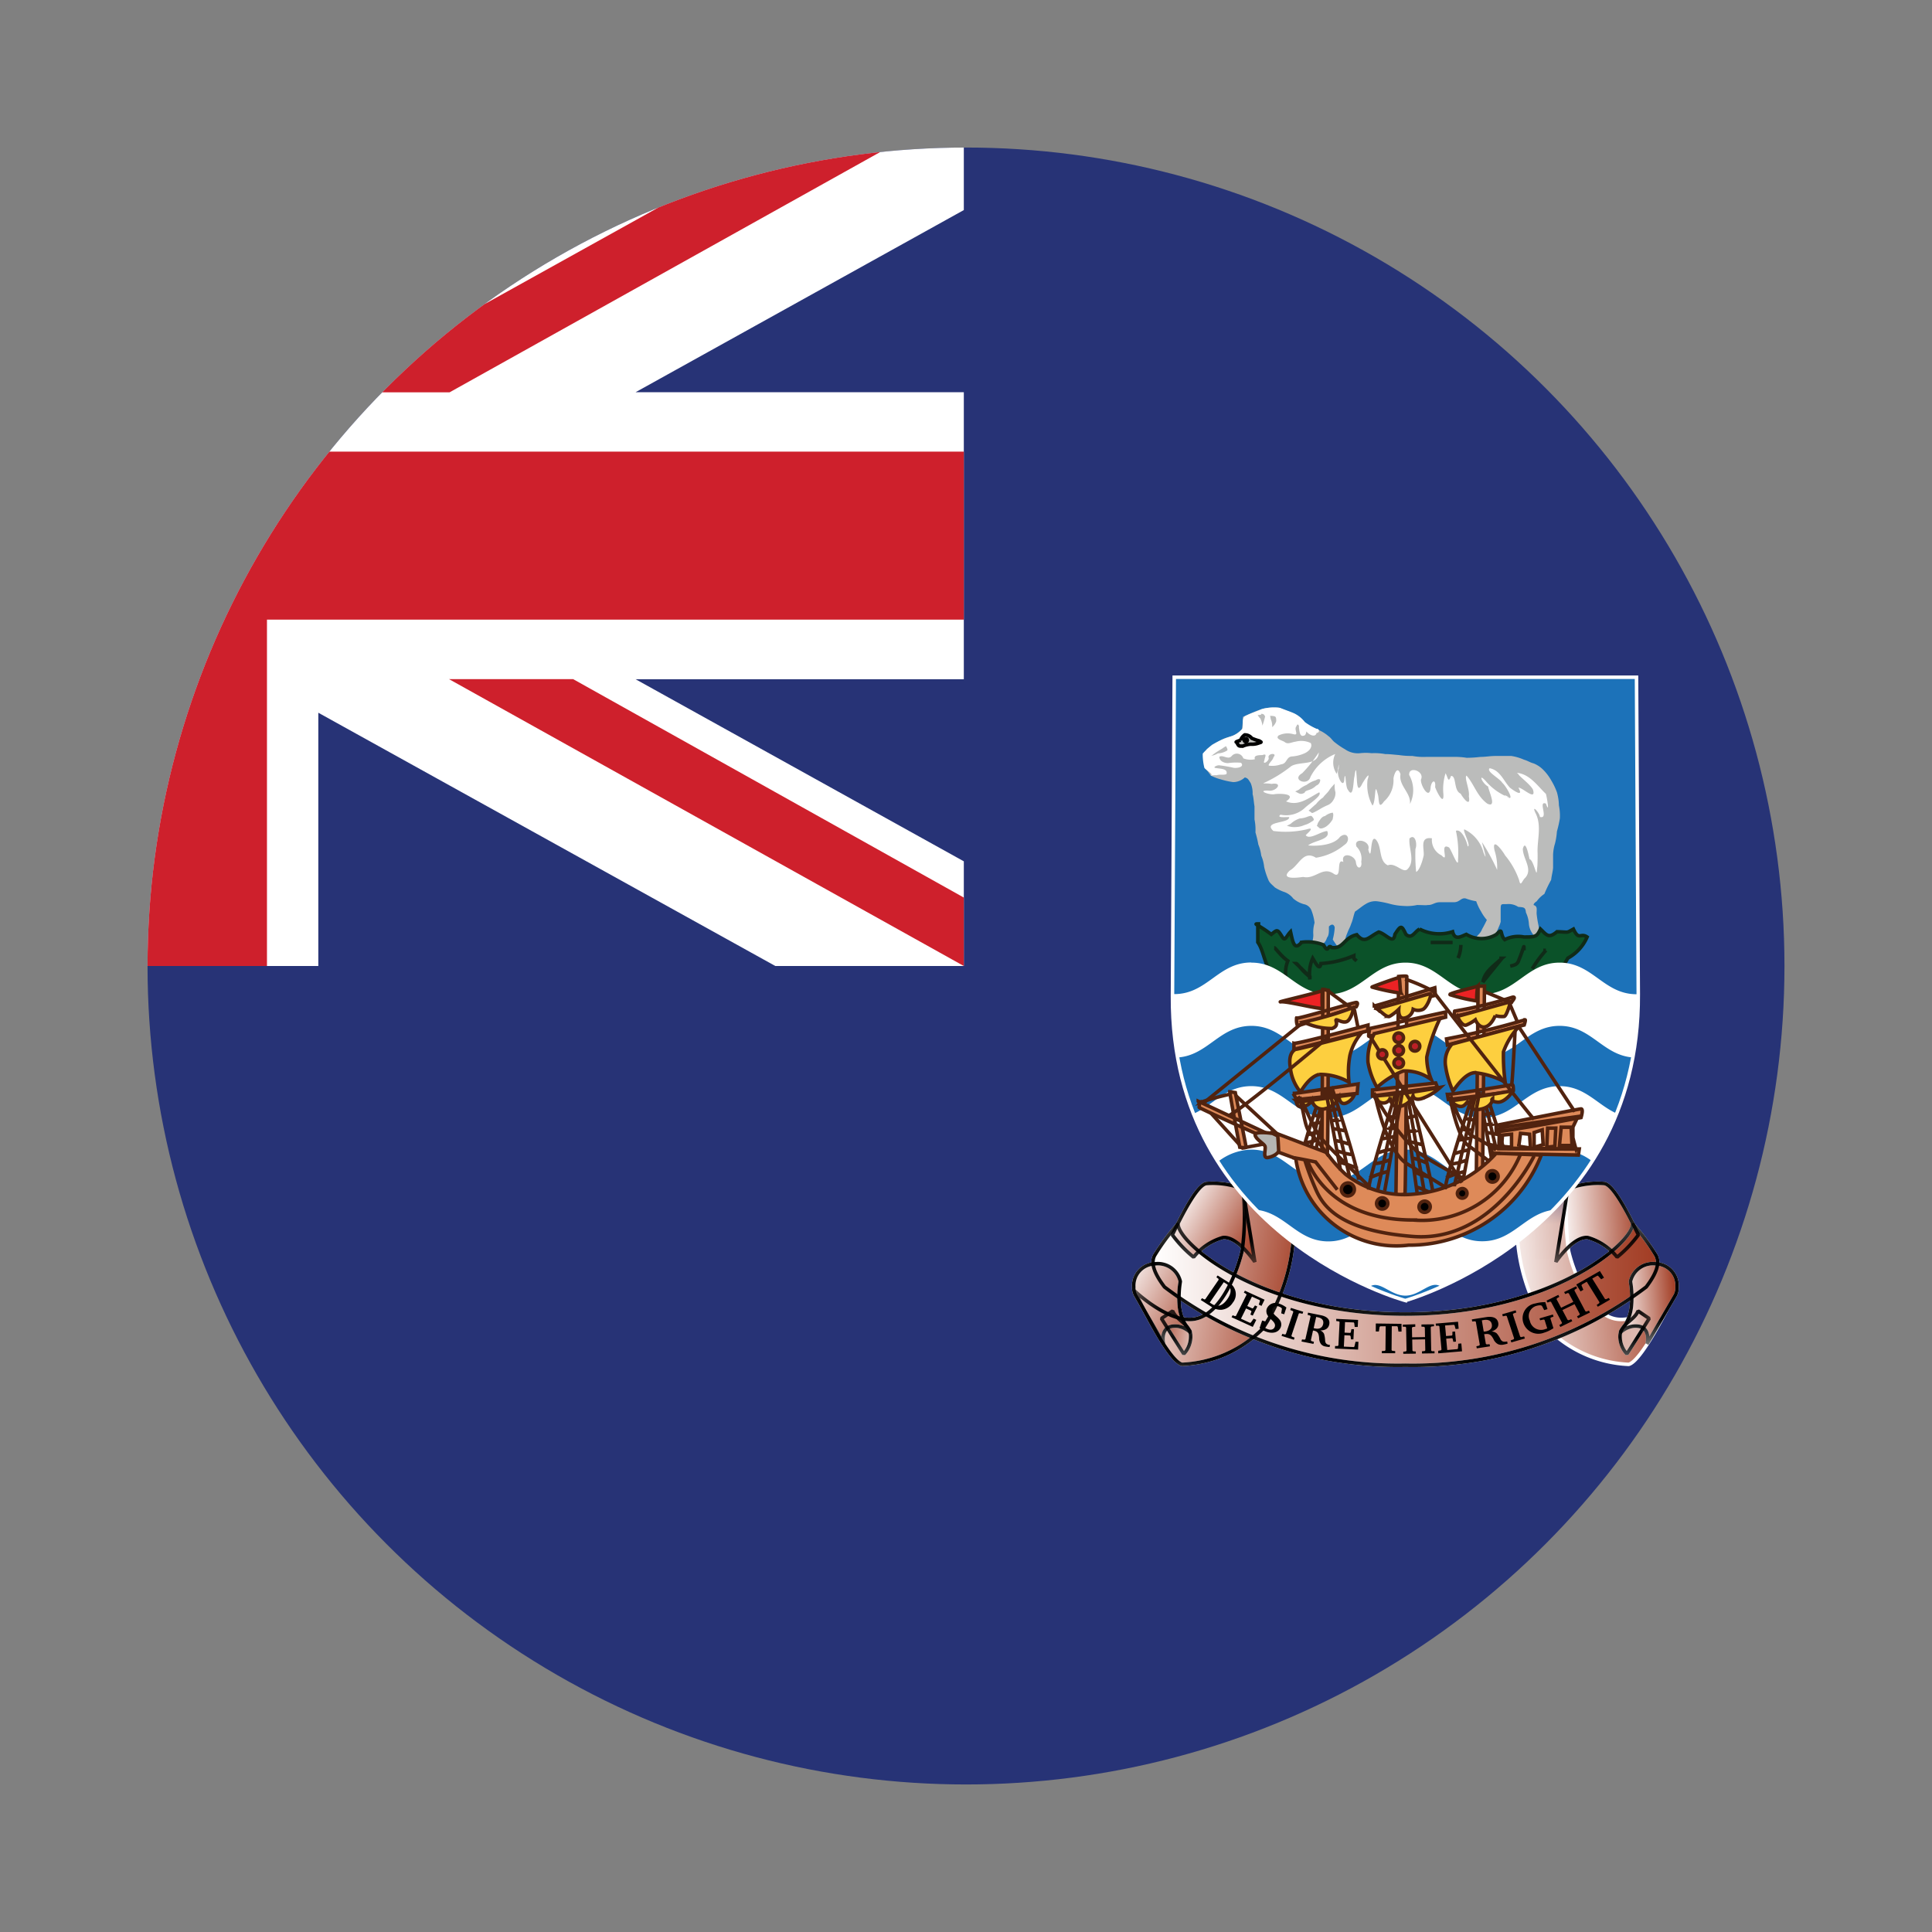 <svg xmlns="http://www.w3.org/2000/svg" xmlns:xlink="http://www.w3.org/1999/xlink" viewBox="0 0 55 55"><rect x="0" y="0" width="55" height="55" fill="#808080" stroke="none"/><defs><filter x="27.372" y="-8429" width="14.269" height="32766" filterUnits="userSpaceOnUse" color-interpolation-filters="sRGB"><feFlood flood-color="#fff" result="bg"/><feBlend in="SourceGraphic" in2="bg"/></filter><linearGradient id="a" x1="35.744" y1="440.557" x2="33.467" y2="441.902" gradientTransform="matrix(1 0 0 -1 0 476)" gradientUnits="userSpaceOnUse"><stop offset="0" stop-color="#fefefe"/><stop offset="1" stop-color="#fff"/></linearGradient><filter x="40.114" y="-8429" width="12.207" height="32766" filterUnits="userSpaceOnUse" color-interpolation-filters="sRGB"><feFlood flood-color="#fff" result="bg"/><feBlend in="SourceGraphic" in2="bg"/></filter><linearGradient id="l" x1="33.207" y1="438.17" x2="54.233" y2="438" xlink:href="#a"/><filter x="40.137" y="-8429" width="13.611" height="32766" filterUnits="userSpaceOnUse" color-interpolation-filters="sRGB"><feFlood flood-color="#fff" result="bg"/><feBlend in="SourceGraphic" in2="bg"/></filter><linearGradient id="n" x1="47.727" y1="438.935" x2="46.033" y2="438.834" xlink:href="#a"/><filter x="27.694" y="-8429" width="12.207" height="32766" filterUnits="userSpaceOnUse" color-interpolation-filters="sRGB"><feFlood flood-color="#fff" result="bg"/><feBlend in="SourceGraphic" in2="bg"/></filter><linearGradient id="p" x1="32.85" y1="438.172" x2="34.475" y2="437.914" xlink:href="#a"/><filter x="26.268" y="-8429" width="13.611" height="32766" filterUnits="userSpaceOnUse" color-interpolation-filters="sRGB"><feFlood flood-color="#fff" result="bg"/><feBlend in="SourceGraphic" in2="bg"/></filter><linearGradient id="r" x1="34.449" y1="438.158" x2="31.75" y2="439.656" xlink:href="#a"/><filter x="32.472" y="-8429" width="4.138" height="32766" filterUnits="userSpaceOnUse" color-interpolation-filters="sRGB"><feFlood flood-color="#fff" result="bg"/><feBlend in="SourceGraphic" in2="bg"/></filter><filter x="26.87" y="-8429" width="15.957" height="32766" filterUnits="userSpaceOnUse" color-interpolation-filters="sRGB"><feFlood flood-color="#fff" result="bg"/><feBlend in="SourceGraphic" in2="bg"/></filter><linearGradient id="c" x1="37.105" y1="439.161" x2="31.932" y2="440.119" xlink:href="#a"/><filter x="31.481" y="-8429" width="6.245" height="32766" filterUnits="userSpaceOnUse" color-interpolation-filters="sRGB"><feFlood flood-color="#fff" result="bg"/><feBlend in="SourceGraphic" in2="bg"/></filter><filter x="43.546" y="-8429" width="3.997" height="32766" filterUnits="userSpaceOnUse" color-interpolation-filters="sRGB"><feFlood flood-color="#fff" result="bg"/><feBlend in="SourceGraphic" in2="bg"/></filter><linearGradient id="f" x1="46.798" y1="441.31" x2="44.399" y2="441.17" xlink:href="#a"/><filter x="42.289" y="-8429" width="6.055" height="32766" filterUnits="userSpaceOnUse" color-interpolation-filters="sRGB"><feFlood flood-color="#fff" result="bg"/><feBlend in="SourceGraphic" in2="bg"/></filter><linearGradient id="h" x1="47.836" y1="439.836" x2="42.728" y2="439.402" xlink:href="#a"/><filter x="31.925" y="-8429" width="16.165" height="32766" filterUnits="userSpaceOnUse" color-interpolation-filters="sRGB"><feFlood flood-color="#fff" result="bg"/><feBlend in="SourceGraphic" in2="bg"/></filter><linearGradient id="j" x1="47.19" y1="439.148" x2="32.825" y2="439.148" xlink:href="#a"/><filter x="45.214" y="-8429" width="2.261" height="32766" filterUnits="userSpaceOnUse" color-interpolation-filters="sRGB"><feFlood flood-color="#fff" result="bg"/><feBlend in="SourceGraphic" in2="bg"/></filter><filter x="45.237" y="-8429" width="3.411" height="32766" filterUnits="userSpaceOnUse" color-interpolation-filters="sRGB"><feFlood flood-color="#fff" result="bg"/><feBlend in="SourceGraphic" in2="bg"/></filter><filter x="32.302" y="-8429" width="2.499" height="32766" filterUnits="userSpaceOnUse" color-interpolation-filters="sRGB"><feFlood flood-color="#fff" result="bg"/><feBlend in="SourceGraphic" in2="bg"/></filter><filter x="31.368" y="-8429" width="3.411" height="32766" filterUnits="userSpaceOnUse" color-interpolation-filters="sRGB"><feFlood flood-color="#fff" result="bg"/><feBlend in="SourceGraphic" in2="bg"/></filter><filter x="38.628" y="-8429" width="14.016" height="32766" filterUnits="userSpaceOnUse" color-interpolation-filters="sRGB"><feFlood flood-color="#fff" result="bg"/><feBlend in="SourceGraphic" in2="bg"/></filter><filter x="37.189" y="-8429" width="14.686" height="32766" filterUnits="userSpaceOnUse" color-interpolation-filters="sRGB"><feFlood flood-color="#fff" result="bg"/><feBlend in="SourceGraphic" in2="bg"/></filter><filter x="26.825" y="-8429" width="26.365" height="32766" filterUnits="userSpaceOnUse" color-interpolation-filters="sRGB"><feFlood flood-color="#fff" result="bg"/><feBlend in="SourceGraphic" in2="bg"/></filter><clipPath id="C"><circle cx="27.5" cy="27.5" r="23.3" fill="none"/></clipPath><filter id="b" x="27.372" y="27.683" width="14.269" height="14.107" filterUnits="userSpaceOnUse" color-interpolation-filters="sRGB"><feFlood flood-color="#fff" result="bg"/><feBlend in="SourceGraphic" in2="bg"/></filter><mask id="D" x="27.372" y="27.683" width="14.269" height="14.107" maskUnits="userSpaceOnUse"><path d="M35.722 35.922s-.5-.743-.912-.69a1.64 1.64 0 0 0-.83.557 3.367 3.367 0 0 1-.607-.638c.027-.026.635-1.405.967-1.458a2.352 2.352 0 0 1 1.047.154c0 .053.335 2.074.335 2.074z" style="mix-blend-mode:multiply" stroke="#fff" stroke-linejoin="bevel" stroke-width="12" fill="url(#a)" mask="url(#a)" filter="url(#b)"/></mask><linearGradient id="e" x1="35.744" y1="440.557" x2="33.467" y2="441.902" gradientTransform="matrix(1 0 0 -1 0 476)" gradientUnits="userSpaceOnUse"><stop offset="0" stop-color="#a23c23"/><stop offset="1" stop-color="#fff"/></linearGradient><filter id="d" x="26.87" y="29.347" width="15.957" height="15.508" filterUnits="userSpaceOnUse" color-interpolation-filters="sRGB"><feFlood flood-color="#fff" result="bg"/><feBlend in="SourceGraphic" in2="bg"/></filter><mask id="F" x="26.87" y="29.347" width="15.957" height="15.508" maskUnits="userSpaceOnUse"><path d="M36.827 35.126a5.4 5.4 0 0 1-.884 2.705 3.456 3.456 0 0 1-2.294 1.01c-.415-.107-1.355-2.096-1.355-2.096s.995.955 1.74.8 1.19-1.353 1.327-1.937a7.24 7.24 0 0 0 .028-1.724l1.437 1.247z" style="mix-blend-mode:multiply" stroke="#fff" stroke-linejoin="bevel" stroke-width="12" fill="url(#c)" mask="url(#s)" filter="url(#d)"/></mask><linearGradient id="E" x1="37.105" y1="439.161" x2="31.932" y2="440.119" xlink:href="#e"/><filter id="g" x="38.628" y="27.683" width="14.016" height="14.107" filterUnits="userSpaceOnUse" color-interpolation-filters="sRGB"><feFlood flood-color="#fff" result="bg"/><feBlend in="SourceGraphic" in2="bg"/></filter><mask id="H" x="38.628" y="27.683" width="14.016" height="14.107" maskUnits="userSpaceOnUse"><path d="M44.294 35.922s.5-.743.912-.69a1.65 1.65 0 0 1 .83.557 3.43 3.43 0 0 0 .607-.638c-.028-.026-.636-1.405-.968-1.458a2.352 2.352 0 0 0-1.047.154c0 .053-.334 2.074-.334 2.074z" style="mix-blend-mode:multiply" stroke="#fff" stroke-linejoin="bevel" stroke-width="12" fill="url(#f)" mask="url(#at)" filter="url(#g)"/></mask><linearGradient id="G" x1="46.798" y1="441.31" x2="44.399" y2="441.17" xlink:href="#e"/><filter id="i" x="37.189" y="29.347" width="14.686" height="15.508" filterUnits="userSpaceOnUse" color-interpolation-filters="sRGB"><feFlood flood-color="#fff" result="bg"/><feBlend in="SourceGraphic" in2="bg"/></filter><mask id="J" x="37.189" y="29.347" width="14.686" height="15.508" maskUnits="userSpaceOnUse"><path d="M43.19 35.126a5.4 5.4 0 0 0 .883 2.705 3.454 3.454 0 0 0 2.293 1.01c.415-.107 1.354-2.096 1.354-2.096s-.994.955-1.74.8-1.19-1.353-1.327-1.937a7.22 7.22 0 0 1-.027-1.724L43.19 35.13z" style="mix-blend-mode:multiply" stroke="#fff" stroke-linejoin="bevel" stroke-width="12" fill="url(#h)" mask="url(#aw)" filter="url(#i)"/></mask><linearGradient id="I" x1="47.836" y1="439.836" x2="42.728" y2="439.402" xlink:href="#e"/><filter id="k" x="26.825" y="30.841" width="26.365" height="14.025" filterUnits="userSpaceOnUse" color-interpolation-filters="sRGB"><feFlood flood-color="#fff" result="bg"/><feBlend in="SourceGraphic" in2="bg"/></filter><mask id="L" x="26.825" y="30.841" width="26.365" height="14.025" maskUnits="userSpaceOnUse"><path d="M33.536 34.838a6.418 6.418 0 0 0-.647.87c-.14.213-.057.508.262.93a10.985 10.985 0 0 0 6.856 2.228 10.99 10.99 0 0 0 6.857-2.228c.32-.422.4-.717.26-.93a6.28 6.28 0 0 0-.645-.87c0 .557-2.343 2.57-6.472 2.57s-6.472-2.008-6.472-2.57z" style="mix-blend-mode:multiply" stroke="#fff" stroke-linejoin="bevel" stroke-width="12" fill="url(#j)" mask="url(#az)" filter="url(#k)"/></mask><linearGradient id="K" x1="47.19" y1="439.148" x2="32.825" y2="439.148" xlink:href="#e"/><filter id="m" x="40.114" y="32.351" width="12.207" height="12.204" filterUnits="userSpaceOnUse" color-interpolation-filters="sRGB"><feFlood flood-color="#fff" result="bg"/><feBlend in="SourceGraphic" in2="bg"/></filter><mask id="N" x="40.114" y="32.351" width="12.207" height="12.204" maskUnits="userSpaceOnUse"><path d="M46.314 38.543c.056-.08.636-1.008.636-1.008l-.318-.215c-.1.262-.456.348-.51.666a.728.728 0 0 0 .192.557z" style="mix-blend-mode:multiply" stroke="#fff" stroke-linejoin="bevel" stroke-width="12" fill="url(#l)" mask="url(#d)" filter="url(#m)"/></mask><linearGradient id="M" x1="33.207" y1="438.17" x2="54.233" y2="438" xlink:href="#e"/><filter id="o" x="40.137" y="29.967" width="13.611" height="13.945" filterUnits="userSpaceOnUse" color-interpolation-filters="sRGB"><feFlood flood-color="#fff" result="bg"/><feBlend in="SourceGraphic" in2="bg"/></filter><mask id="P" x="40.137" y="29.967" width="13.611" height="13.945" maskUnits="userSpaceOnUse"><path d="M46.89 38.256s.112-.45-.247-.5-.55.252-.5.132a1.263 1.263 0 0 0 .3-.716 2.62 2.62 0 0 0-.028-.69.654.654 0 0 1 .72-.504.62.62 0 0 1 .607.664.446.446 0 0 1-.055.24l-.8 1.378z" style="mix-blend-mode:multiply" stroke="#fff" stroke-linejoin="bevel" stroke-width="12" fill="url(#n)" mask="url(#g)" filter="url(#o)"/></mask><linearGradient id="O" x1="47.727" y1="438.935" x2="46.033" y2="438.834" xlink:href="#e"/><filter id="q" x="27.694" y="32.351" width="12.207" height="12.204" filterUnits="userSpaceOnUse" color-interpolation-filters="sRGB"><feFlood flood-color="#fff" result="bg"/><feBlend in="SourceGraphic" in2="bg"/></filter><mask id="R" x="27.694" y="32.351" width="12.207" height="12.204" maskUnits="userSpaceOnUse"><path d="M33.7 38.543c-.055-.08-.636-1.008-.636-1.008l.32-.215c.1.262.454.348.51.666a.72.72 0 0 1-.194.557z" style="mix-blend-mode:multiply" stroke="#fff" stroke-linejoin="bevel" stroke-width="12" fill="url(#p)" mask="url(#j)" filter="url(#q)"/></mask><linearGradient id="Q" x1="32.85" y1="438.172" x2="34.475" y2="437.914" xlink:href="#e"/><filter id="s" x="26.268" y="29.967" width="13.611" height="13.945" filterUnits="userSpaceOnUse" color-interpolation-filters="sRGB"><feFlood flood-color="#fff" result="bg"/><feBlend in="SourceGraphic" in2="bg"/></filter><mask id="T" x="26.268" y="29.967" width="13.611" height="13.945" maskUnits="userSpaceOnUse"><path d="M33.124 38.256s-.11-.45.25-.5.548.252.5.132a1.263 1.263 0 0 1-.3-.716 2.677 2.677 0 0 1 .027-.69.654.654 0 0 0-.718-.504.62.62 0 0 0-.607.664.446.446 0 0 0 .055.24l.8 1.378z" style="mix-blend-mode:multiply" stroke="#fff" stroke-linejoin="bevel" stroke-width="12" fill="url(#r)" mask="url(#m)" filter="url(#s)"/></mask><linearGradient id="S" x1="34.449" y1="438.158" x2="31.75" y2="439.656" xlink:href="#e"/><filter id="t" x="32.472" y="32.783" width="4.138" height="3.907" filterUnits="userSpaceOnUse" color-interpolation-filters="sRGB"><feFlood flood-color="#fff" result="bg"/><feBlend in="SourceGraphic" in2="bg"/></filter><mask id="U" x="32.472" y="32.783" width="4.138" height="3.907" maskUnits="userSpaceOnUse"><path d="M35.722 35.922s-.5-.743-.912-.69a1.64 1.64 0 0 0-.83.557 3.367 3.367 0 0 1-.607-.638c.027-.026.635-1.405.967-1.458a2.352 2.352 0 0 1 1.047.154c0 .053.335 2.074.335 2.074z" style="mix-blend-mode:multiply" stroke="#fff" stroke-linejoin="bevel" stroke-width="1.8" fill="url(#a)" mask="url(#p)" filter="url(#t)"/></mask><filter id="u" x="31.481" y="33.199" width="6.245" height="6.556" filterUnits="userSpaceOnUse" color-interpolation-filters="sRGB"><feFlood flood-color="#fff" result="bg"/><feBlend in="SourceGraphic" in2="bg"/></filter><mask id="V" x="31.481" y="33.199" width="6.245" height="6.556" maskUnits="userSpaceOnUse"><path d="M36.827 35.126a5.4 5.4 0 0 1-.884 2.705 3.456 3.456 0 0 1-2.294 1.01c-.415-.107-1.355-2.096-1.355-2.096s.995.955 1.74.8 1.19-1.353 1.327-1.937a7.24 7.24 0 0 0 .028-1.724l1.437 1.247z" style="mix-blend-mode:multiply" stroke="#fff" stroke-linejoin="bevel" stroke-width="1.8" fill="url(#c)" mask="url(#v)" filter="url(#u)"/></mask><filter id="v" x="43.546" y="32.783" width="3.997" height="3.907" filterUnits="userSpaceOnUse" color-interpolation-filters="sRGB"><feFlood flood-color="#fff" result="bg"/><feBlend in="SourceGraphic" in2="bg"/></filter><mask id="W" x="43.546" y="32.783" width="3.997" height="3.907" maskUnits="userSpaceOnUse"><path d="M44.294 35.922s.5-.743.912-.69a1.65 1.65 0 0 1 .83.557 3.43 3.43 0 0 0 .607-.638c-.028-.026-.636-1.405-.968-1.458a2.352 2.352 0 0 0-1.047.154c0 .053-.334 2.074-.334 2.074z" style="mix-blend-mode:multiply" stroke="#fff" stroke-linejoin="bevel" stroke-width="1.8" fill="url(#f)" mask="url(#y)" filter="url(#v)"/></mask><filter id="w" x="42.289" y="33.199" width="6.055" height="6.556" filterUnits="userSpaceOnUse" color-interpolation-filters="sRGB"><feFlood flood-color="#fff" result="bg"/><feBlend in="SourceGraphic" in2="bg"/></filter><mask id="X" x="42.289" y="33.199" width="6.055" height="6.556" maskUnits="userSpaceOnUse"><path d="M43.19 35.126a5.4 5.4 0 0 0 .883 2.705 3.454 3.454 0 0 0 2.293 1.01c.415-.107 1.354-2.096 1.354-2.096s-.994.955-1.74.8-1.19-1.353-1.327-1.937a7.22 7.22 0 0 1-.027-1.724L43.19 35.13z" style="mix-blend-mode:multiply" stroke="#fff" stroke-linejoin="bevel" stroke-width="1.8" fill="url(#h)" mask="url(#ab)" filter="url(#w)"/></mask><filter id="x" x="31.925" y="34.239" width="16.165" height="5.527" filterUnits="userSpaceOnUse" color-interpolation-filters="sRGB"><feFlood flood-color="#fff" result="bg"/><feBlend in="SourceGraphic" in2="bg"/></filter><mask id="Y" x="31.925" y="34.239" width="16.165" height="5.527" maskUnits="userSpaceOnUse"><path d="M33.536 34.838a6.418 6.418 0 0 0-.647.87c-.14.213-.057.508.262.93a10.985 10.985 0 0 0 6.856 2.228 10.99 10.99 0 0 0 6.857-2.228c.32-.422.4-.717.26-.93a6.28 6.28 0 0 0-.645-.87c0 .557-2.343 2.57-6.472 2.57s-6.472-2.008-6.472-2.57z" style="mix-blend-mode:multiply" stroke="#fff" stroke-linejoin="bevel" stroke-width="1.8" fill="url(#j)" mask="url(#ae)" filter="url(#x)"/></mask><filter id="y" x="45.214" y="36.574" width="2.261" height="2.881" filterUnits="userSpaceOnUse" color-interpolation-filters="sRGB"><feFlood flood-color="#fff" result="bg"/><feBlend in="SourceGraphic" in2="bg"/></filter><mask id="Z" x="45.214" y="36.574" width="2.261" height="2.881" maskUnits="userSpaceOnUse"><path d="M46.314 38.543c.056-.08.636-1.008.636-1.008l-.318-.215c-.1.262-.456.348-.51.666a.728.728 0 0 0 .192.557z" style="mix-blend-mode:multiply" stroke="#fff" stroke-linejoin="bevel" stroke-width="1.8" fill="url(#l)" mask="url(#ah)" filter="url(#y)"/></mask><filter id="z" x="45.237" y="35.067" width="3.411" height="3.745" filterUnits="userSpaceOnUse" color-interpolation-filters="sRGB"><feFlood flood-color="#fff" result="bg"/><feBlend in="SourceGraphic" in2="bg"/></filter><mask id="aa" x="45.237" y="35.067" width="3.411" height="3.745" maskUnits="userSpaceOnUse"><path d="M46.89 38.256s.112-.45-.247-.5-.55.252-.5.132a1.263 1.263 0 0 0 .3-.716 2.62 2.62 0 0 0-.028-.69.654.654 0 0 1 .72-.504.62.62 0 0 1 .607.664.446.446 0 0 1-.055.24l-.8 1.378z" style="mix-blend-mode:multiply" stroke="#fff" stroke-linejoin="bevel" stroke-width="1.8" fill="url(#n)" mask="url(#ak)" filter="url(#z)"/></mask><filter id="A" x="32.302" y="36.574" width="2.499" height="2.881" filterUnits="userSpaceOnUse" color-interpolation-filters="sRGB"><feFlood flood-color="#fff" result="bg"/><feBlend in="SourceGraphic" in2="bg"/></filter><mask id="ab" x="32.302" y="36.574" width="2.499" height="2.881" maskUnits="userSpaceOnUse"><path d="M33.7 38.543c-.055-.08-.636-1.008-.636-1.008l.32-.215c.1.262.454.348.51.666a.72.72 0 0 1-.194.557z" style="mix-blend-mode:multiply" stroke="#fff" stroke-linejoin="bevel" stroke-width="1.8" fill="url(#p)" mask="url(#an)" filter="url(#A)"/></mask><filter id="B" x="31.368" y="35.067" width="3.411" height="3.745" filterUnits="userSpaceOnUse" color-interpolation-filters="sRGB"><feFlood flood-color="#fff" result="bg"/><feBlend in="SourceGraphic" in2="bg"/></filter><mask id="ac" x="31.368" y="35.067" width="3.411" height="3.745" maskUnits="userSpaceOnUse"><path d="M33.124 38.256s-.11-.45.25-.5.548.252.5.132a1.263 1.263 0 0 1-.3-.716 2.677 2.677 0 0 1 .027-.69.654.654 0 0 0-.718-.504.62.62 0 0 0-.607.664.446.446 0 0 0 .055.24l.8 1.378z" style="mix-blend-mode:multiply" stroke="#fff" stroke-linejoin="bevel" stroke-width="1.8" fill="url(#r)" mask="url(#aq)" filter="url(#B)"/></mask></defs><g clip-path="url(#C)"><path fill="#273376" d="M-16.592 3.004h88.184v48.99h-88.184z"/><path d="M35.722 35.922s-.5-.743-.912-.69a1.64 1.64 0 0 0-.83.557 3.367 3.367 0 0 1-.607-.638c.027-.026.635-1.405.967-1.458a2.352 2.352 0 0 1 1.047.154c0 .053.335 2.074.335 2.074z" stroke="#fff" stroke-linejoin="bevel" stroke-width=".1" fill="url(#e)" mask="url(#D)"/><path d="M36.827 35.126a5.4 5.4 0 0 1-.884 2.705 3.456 3.456 0 0 1-2.294 1.01c-.415-.107-1.355-2.096-1.355-2.096s.995.955 1.74.8 1.19-1.353 1.327-1.937a7.24 7.24 0 0 0 .028-1.724l1.437 1.247z" stroke="#fff" stroke-linejoin="bevel" stroke-width=".1" fill="url(#E)" mask="url(#F)"/><path d="M44.294 35.922s.5-.743.912-.69a1.65 1.65 0 0 1 .83.557 3.43 3.43 0 0 0 .607-.638c-.028-.026-.636-1.405-.968-1.458a2.352 2.352 0 0 0-1.047.154c0 .053-.334 2.074-.334 2.074z" stroke="#fff" stroke-linejoin="bevel" stroke-width=".1" fill="url(#G)" mask="url(#H)"/><path d="M43.19 35.126a5.4 5.4 0 0 0 .883 2.705 3.454 3.454 0 0 0 2.293 1.01c.415-.107 1.354-2.096 1.354-2.096s-.994.955-1.74.8-1.19-1.353-1.327-1.937a7.22 7.22 0 0 1-.027-1.724L43.19 35.13z" stroke="#fff" stroke-linejoin="bevel" stroke-width=".1" fill="url(#I)" mask="url(#J)"/><path d="M33.536 34.838a6.418 6.418 0 0 0-.647.87c-.14.213-.057.508.262.93a10.985 10.985 0 0 0 6.856 2.228 10.99 10.99 0 0 0 6.857-2.228c.32-.422.4-.717.26-.93a6.28 6.28 0 0 0-.645-.87c0 .557-2.343 2.57-6.472 2.57s-6.472-2.008-6.472-2.57z" stroke="#fff" stroke-linejoin="bevel" stroke-width=".1" fill="url(#K)" mask="url(#L)"/><path d="M46.314 38.543c.056-.08.636-1.008.636-1.008l-.318-.215c-.1.262-.456.348-.51.666a.728.728 0 0 0 .192.557z" stroke="#fff" stroke-linejoin="bevel" stroke-width=".1" fill="url(#M)" mask="url(#N)"/><path d="M46.89 38.256s.112-.45-.247-.5-.55.252-.5.132a1.263 1.263 0 0 0 .3-.716 2.62 2.62 0 0 0-.028-.69.654.654 0 0 1 .72-.504.62.62 0 0 1 .607.664.446.446 0 0 1-.055.24l-.8 1.378z" stroke="#fff" stroke-linejoin="bevel" stroke-width=".1" fill="url(#O)" mask="url(#P)"/><path d="M33.7 38.543c-.055-.08-.636-1.008-.636-1.008l.32-.215c.1.262.454.348.51.666a.72.72 0 0 1-.194.557z" stroke="#fff" stroke-linejoin="bevel" stroke-width=".1" fill="url(#Q)" mask="url(#R)"/><path d="M33.124 38.256s-.11-.45.25-.5.548.252.5.132a1.263 1.263 0 0 1-.3-.716 2.677 2.677 0 0 1 .027-.69.654.654 0 0 0-.718-.504.62.62 0 0 0-.607.664.446.446 0 0 0 .055.24l.8 1.378z" stroke="#fff" stroke-linejoin="bevel" stroke-width=".1" fill="url(#S)" mask="url(#T)"/><path d="M35.722 35.922s-.5-.743-.912-.69a1.64 1.64 0 0 0-.83.557 3.367 3.367 0 0 1-.607-.638c.027-.026.635-1.405.967-1.458a2.352 2.352 0 0 1 1.047.154c0 .053.335 2.074.335 2.074z" stroke="#000" stroke-linejoin="bevel" stroke-width=".1" fill="url(#e)" mask="url(#U)"/><path d="M36.827 35.126a5.4 5.4 0 0 1-.884 2.705 3.456 3.456 0 0 1-2.294 1.01c-.415-.107-1.355-2.096-1.355-2.096s.995.955 1.74.8 1.19-1.353 1.327-1.937a7.24 7.24 0 0 0 .028-1.724l1.437 1.247z" stroke="#000" stroke-linejoin="bevel" stroke-width=".1" fill="url(#E)" mask="url(#V)"/><path d="M44.294 35.922s.5-.743.912-.69a1.65 1.65 0 0 1 .83.557 3.43 3.43 0 0 0 .607-.638c-.028-.026-.636-1.405-.968-1.458a2.352 2.352 0 0 0-1.047.154c0 .053-.334 2.074-.334 2.074z" stroke="#000" stroke-linejoin="bevel" stroke-width=".1" fill="url(#G)" mask="url(#W)"/><path d="M43.19 35.126a5.4 5.4 0 0 0 .883 2.705 3.454 3.454 0 0 0 2.293 1.01c.415-.107 1.354-2.096 1.354-2.096s-.994.955-1.74.8-1.19-1.353-1.327-1.937a7.22 7.22 0 0 1-.027-1.724L43.19 35.13z" stroke="#000" stroke-linejoin="bevel" stroke-width=".1" fill="url(#I)" mask="url(#X)"/><path d="M33.536 34.838a6.418 6.418 0 0 0-.647.87c-.14.213-.057.508.262.93a10.985 10.985 0 0 0 6.856 2.228 10.99 10.99 0 0 0 6.857-2.228c.32-.422.4-.717.26-.93a6.28 6.28 0 0 0-.645-.87c0 .557-2.343 2.57-6.472 2.57s-6.472-2.008-6.472-2.57z" stroke="#000" stroke-linejoin="bevel" stroke-width=".1" fill="url(#K)" mask="url(#Y)"/><path d="M46.314 38.543c.056-.08.636-1.008.636-1.008l-.318-.215c-.1.262-.456.348-.51.666a.728.728 0 0 0 .192.557z" stroke="#000" stroke-linejoin="bevel" stroke-width=".1" fill="url(#M)" mask="url(#Z)"/><path d="M46.89 38.256s.112-.45-.247-.5-.55.252-.5.132a1.263 1.263 0 0 0 .3-.716 2.62 2.62 0 0 0-.028-.69.654.654 0 0 1 .72-.504.62.62 0 0 1 .607.664.446.446 0 0 1-.055.24l-.8 1.378z" stroke="#000" stroke-linejoin="bevel" stroke-width=".1" fill="url(#O)" mask="url(#aa)"/><path d="M33.7 38.543c-.055-.08-.636-1.008-.636-1.008l.32-.215c.1.262.454.348.51.666a.72.72 0 0 1-.194.557z" stroke="#000" stroke-linejoin="bevel" stroke-width=".1" fill="url(#Q)" mask="url(#ab)"/><path d="M33.124 38.256s-.11-.45.25-.5.548.252.5.132a1.263 1.263 0 0 1-.3-.716 2.677 2.677 0 0 1 .027-.69.654.654 0 0 0-.718-.504.62.62 0 0 0-.607.664.446.446 0 0 0 .055.24l.8 1.378z" stroke="#000" stroke-linejoin="bevel" stroke-width=".1" fill="url(#S)" mask="url(#ac)"/><path d="M34.963 36.5l-.3-.19-.035.05.06.046.004.027-.38.553-.027.006-.066-.035-.036.05.3.192a.45.45 0 0 0 .29.088.43.43 0 0 0 .32-.2.378.378 0 0 0-.13-.585zm-.126 0l.06.038c.164.1.18.25.044.444s-.278.242-.442.138l-.06-.038.4-.582zM35.064 37.5l.6.274.1-.2-.076-.035-.078.11-.024.01-.258-.118.145-.292.145.066.008.023-.03.085.067.03.13-.26-.067-.03-.05.075-.024.01-.145-.068.133-.268.222.1.007.022-.034.106.078.036L36 37l-.56-.257-.03.055.066.037.01.024-.3.6-.026.01-.07-.026-.03.055zM35.857 37.808a.7.7 0 0 0 .214.11c.194.06.347-.006.394-.148a.216.216 0 0 0-.046-.21c-.054-.067-.11-.1-.14-.138-.05-.057-.07-.1-.052-.158a.13.13 0 0 1 .177-.07.193.193 0 0 1 .08.044l.01.02-.02.13.084.027.064-.192a.687.687 0 0 0-.206-.11.267.267 0 0 0-.356.15.226.226 0 0 0 .028.187.7.7 0 0 0 .125.136c.07.068.1.124.076.188s-.094.1-.19.066a.372.372 0 0 1-.1-.048l-.008-.023.03-.15-.09-.027-.073.215zM36.482 38.03l.352.11.02-.06-.078-.03-.012-.024.21-.633.026-.01.08.018.02-.058-.35-.11-.02.06.075.03.013.022-.212.633-.025.013-.078-.018-.02.058zM37.237 37.37l-.013.06.07.02.015.022-.147.65-.024.016-.073-.008-.014.06.34.068.014-.06-.072-.02-.015-.024.06-.274h.022c.122.025.14.083.153.207a.284.284 0 0 0 .056.18.2.2 0 0 0 .118.064.766.766 0 0 0 .123.016l.014-.058h-.015c-.082-.016-.114-.042-.125-.114a.792.792 0 0 0-.03-.2.2.2 0 0 0-.11-.1c.143 0 .23-.054.256-.167.03-.135-.05-.228-.236-.266l-.367-.074zm.232.12l.054.012c.117.023.166.092.144.192s-.1.15-.227.125l-.043-.01.072-.32zM38 38.39l.662.03.01-.222h-.083l-.03.13-.016.02-.286-.013.016-.324.16.008.016.02.01.09h.07l.015-.29h-.073l-.016.09-.018.016-.16-.008.013-.3.247.01.015.018.013.11h.087l.01-.2-.622-.03v.062l.075.01.02.018-.033.665-.02.018h-.076v.06zM39.166 37.685v.22h.088l.02-.132.022-.016h.152l-.007.68-.02.02-.083.004v.062h.38v-.06l-.083-.008-.02-.02.006-.68h.152l.018.017.02.135h.088v-.22l-.73-.01zM39.935 37.71v.06h.074l.02.02.012.662-.02.02-.073.008v.06l.357-.005v-.06l-.076-.006-.02-.02-.006-.315.366-.006.006.314-.018.02-.076.007v.062l.357-.005v-.06h-.075l-.02-.02-.013-.663.02-.02.073-.008V37.7l-.357.005v.062l.076.005.02.02.005.272-.367.006-.005-.273.02-.02.075-.008v-.07zM40.943 38.526l.678-.057-.02-.224-.086.007-.01.134-.013.02-.292.026-.03-.323.164-.014.02.016.02.088.075-.006-.027-.288-.075.006v.09l-.016.02-.165.013-.028-.3.25-.02.02.014.03.107.087-.008-.018-.2-.636.053.006.06h.077l.022.017.06.662-.017.022-.076.013v.06zM41.9 37.56l.01.06.08-.006.024.014.113.656-.018.023-.08.018.012.06.375-.058-.01-.06-.083.006-.024-.016-.048-.277h.023c.134-.02.177.027.24.137a.29.29 0 0 0 .13.148.247.247 0 0 0 .144.016 1.015 1.015 0 0 0 .13-.03l-.01-.06h-.017c-.09.015-.132 0-.172-.06a.776.776 0 0 0-.107-.17.237.237 0 0 0-.153-.055c.146-.05.212-.133.193-.246-.024-.138-.143-.195-.35-.163l-.4.063zm.285.027l.06-.01c.13-.02.207.026.224.127s-.04.176-.182.2c-.015 0-.03 0-.048.006zM43.026 38.215l.384-.11-.02-.06-.087.02-.027-.014-.208-.635.015-.023.084-.03-.02-.06-.384.112.02.058.086-.018.025.01.21.637-.015.026-.084.03.02.06zM43.826 37.526l.018.06.1-.022.026.01.077.244-.07.024a.326.326 0 0 1-.427-.248.3.3 0 0 1 .207-.423.307.307 0 0 1 .113-.01l.026.015.064.12.094-.027-.063-.2a1.05 1.05 0 0 0-.284.038.423.423 0 0 0-.343.544.448.448 0 0 0 .586.29.985.985 0 0 0 .273-.13l-.087-.28.015-.023.074-.027-.018-.06-.377.11zM44.025 37.026l.03.055.072-.027.028.008.312.593-.01.027-.067.04.03.054.34-.165-.03-.056-.075.03-.028-.01-.148-.28.346-.168.148.28-.008.027-.07.04.03.055.338-.164-.03-.054-.07.028-.03-.01-.312-.59.01-.027.067-.04-.03-.053-.34.164.03.056.075-.03.027.01.13.243-.348.168-.13-.244.01-.027.07-.04-.03-.056-.34.166zM44.877 36.574l.118.19.08-.046-.053-.125.01-.025.14-.08.362.584-.01.028-.07.05.032.05.345-.2-.03-.05-.08.036-.03-.006-.363-.582.14-.08h.025l.09.1.08-.045-.118-.19-.667.382z"/><path d="M40.008 37.024s-6.67-1.8-6.63-8.67l.05-9.075h13.16l.05 9.022c.04 6.865-6.63 8.722-6.63 8.722z" fill="#1c72b9" stroke="#fff" stroke-width=".1"/><path d="M34.344 21.334a1.485 1.485 0 0 0 .165-.132c.1-.048.2-.114.3-.16.077-.04.23-.073.3-.105a.755.755 0 0 0 .248-.186 3.4 3.4 0 0 0 .028-.344c.11-.048.207-.095.3-.132a2.4 2.4 0 0 1 .3-.107 1.4 1.4 0 0 1 .36-.026c.136 0 .223.09.346.112a1 1 0 0 1 .332.185.645.645 0 0 0 .22.2 1.566 1.566 0 0 0 .276.133 1.125 1.125 0 0 1 .3.185c.08.054.114.132.193.186a2.162 2.162 0 0 0 .277.187.635.635 0 0 0 .427.112 1.43 1.43 0 0 1 .332 0 1.68 1.68 0 0 1 .386.025c.14 0 .255.018.386.027a2.3 2.3 0 0 0 .387.026 1.678 1.678 0 0 0 .386.027h.774a2.134 2.134 0 0 1 .387.026 3.378 3.378 0 0 0 .386-.025c.15 0 .265-.025.415-.027h.47a1.42 1.42 0 0 1 .36.106c.11.03.164.077.275.106a.8.8 0 0 1 .277.186 1.355 1.355 0 0 1 .22.292 1.87 1.87 0 0 1 .166.345 1.483 1.483 0 0 1 .056.37 1.5 1.5 0 0 1 .027.372 3.285 3.285 0 0 1-.084.372 1.89 1.89 0 0 1-.055.345 1.235 1.235 0 0 0-.054.318v.37c-.01.122-.04.212-.055.345a3.8 3.8 0 0 0-.193.4.85.85 0 0 0-.22.212c-.06.034-.094.084-.084.106.11.036.083.106.083.24a2.99 2.99 0 0 0 .055.344.73.73 0 0 0 .084.292c.044.05.052.025-.055.025-.08.058-.162.028-.194-.08a.553.553 0 0 1-.11-.29.867.867 0 0 0-.084-.32c-.014-.15-.057-.147-.22-.16a.5.5 0 0 0-.333-.078c-.15 0-.164-.014-.166.132v.37c-.026.108-.083.2-.11.292-.083.056-.126.15-.222.213-.046.12-.112.14-.25.16a2.387 2.387 0 0 1-.142-.186c.077-.12.145-.138.193-.266.06-.106.093-.174.138-.265a1.2 1.2 0 0 1-.165-.24 1.412 1.412 0 0 1-.138-.292 1.6 1.6 0 0 1-.3-.08c-.134-.028-.17.107-.33.107H41c-.17 0-.214.087-.36.08-.042.012-.146 0-.3 0a1.326 1.326 0 0 1-.386.026 1.75 1.75 0 0 1-.36-.052 2.918 2.918 0 0 0-.386-.08.507.507 0 0 0-.332.08c-.086.047-.21.154-.3.212-.04.088-.06.237-.11.345-.03.1-.077.17-.11.265a.98.98 0 0 0-.084.318c-.01.18-.05.157-.165.106a2.79 2.79 0 0 1-.166-.238 1.7 1.7 0 0 0 .056-.345c-.027-.1-.09-.1-.166-.026 0 .14.007.246-.055.32a.333.333 0 0 1-.166.21.4.4 0 0 1-.222.187c-.014-.004 0-.035 0-.106-.066-.12 0-.222 0-.37a.962.962 0 0 1 .035-.346 1.474 1.474 0 0 0-.086-.345.286.286 0 0 0-.22-.185.8.8 0 0 1-.3-.16.56.56 0 0 0-.25-.185 1.184 1.184 0 0 1-.276-.133c-.084-.086-.154-.124-.193-.238a1.973 1.973 0 0 1-.11-.345 1.106 1.106 0 0 0-.083-.32 1.216 1.216 0 0 0-.083-.317 2.9 2.9 0 0 0-.082-.345 1.492 1.492 0 0 0-.027-.37v-.372c-.02-.108-.027-.265-.054-.345a.74.74 0 0 0-.056-.32c-.063-.092-.068-.134-.166-.158a.488.488 0 0 1-.33.133 2.2 2.2 0 0 1-.36-.08 1.32 1.32 0 0 1-.277-.106 2.208 2.208 0 0 0-.166-.212c-.016-.138-.05-.21-.054-.345 0-.1 0-.047.11-.186z" fill="#bbbcbb"/><path d="M35.98 22.29a3.8 3.8 0 0 0 .78-.48c.25-.147.763 0 .783-.39a3.67 3.67 0 0 1-.473.592c-.32.186.157.377.234.11a1.37 1.37 0 0 1 .708-.657.556.556 0 0 0 .04.563c.05-.086.064-.44.058-.15-.1.167.155.65.162.274.04-.238.026.256.1.33.166.293.15-.27.188-.38.027-.21.04-.155.006 0-.034.19.035-.4.048-.073.023.168 0 .63.176.263.143-.217.177-.22.02-.027-.05.072.235-.4.122-.07a1.213 1.213 0 0 0 .14.738c.108-.12.046-.748.153-.317.04.122 0 .46.174.2a.8.8 0 0 0 .27-.655c.022-.142.116-.37.2-.12-.058.328.313.537.268.85a.877.877 0 0 0-.02-.827c-.023-.273.452-.11.334.13-.014.173.256.617.277.206.036-.2.153-.212.127.007.05.14.258.555.235.194a1.5 1.5 0 0 1 .062-.588c.068.118.075.3.156.075.165 0 .065.416.274.506.083.15.292.4.233.073.033-.176-.14-.54-.065-.587.22.253.3.59.594.8.28.13.034-.362.02-.49-.168-.083-.3-.41-.068-.155a1.643 1.643 0 0 0 .68.476c-.123-.083-.235-.114-.026 0 .156.06-.092-.354-.182-.425-.08-.132-.47-.325-.36-.416.306.06.395.366.58.557.116.09.394.278.24 0 .086-.033.515.4.413.054-.07-.15-.447-.423-.406-.44.13.172.05.05-.05-.04.37.038.59.38.824.6.03.1.115.606 0 .276-.24-.095.094.45-.17.38-.012-.12-.245-.374-.132-.123.194.366.048.768.065 1.154a5.38 5.38 0 0 1-.02.568c.014-.14.026-.372 0-.067-.008.212-.093-.306-.21-.332-.023-.1-.113-.583-.19-.293 0 .285.3.583.06.834-.08.07-.122.268-.165.06a2.243 2.243 0 0 0-.4-.707c-.087-.157-.386-.536-.3-.138a1.557 1.557 0 0 1 .073.55 5.88 5.88 0 0 0-.43-.788c.024.12.18.63.044.3a1.02 1.02 0 0 0-.542-.663c-.08-.008.2.48.09.482-.026-.157-.18-.506-.335-.443a2.924 2.924 0 0 1 .06.828c.016.28-.187-.278-.254-.352-.3-.168.022.472-.214.225a.488.488 0 0 1-.275-.487c-.354-.055-.218.29-.234.484-.03.148-.117.43-.215.473a4.785 4.785 0 0 1-.02-.657c.058-.125-.005-.448-.17-.295-.03.283.173.643-.056.874-.123.128-.347-.2-.56-.11-.27-.128-.158-.524-.34-.732-.183-.175-.1.7-.217.285.086-.263-.438-.367-.335-.085a.48.48 0 0 1 .135.43c.036.186-.115.24-.15.03-.015-.23-.447-.326-.358-.022-.227-.133-.014.527-.29.324-.314-.2-.514.177-.857.1-.194.03-.66.077-.378-.183.265-.147.376-.59.744-.363a1.655 1.655 0 0 0 .81-.366c.187-.115.1-.41-.127-.228-.19.264-.74.264-.905.243.163-.142.662-.163.54-.41-.184.013-.506.265-.61.118.065-.065.275-.244.032-.166a2.648 2.648 0 0 1-.952.047c-.317-.285.462-.207.45-.394-.076-.006-.38.032-.247-.07a.78.78 0 0 0 .7-.2c.11-.107.5-.35.4-.436-.285.15-.585.408-.943.258.308-.21-.12-.228-.313-.208-.142.04-.535-.107-.2-.1.228.045.455-.246.1-.19a1.093 1.093 0 0 0-.23-.012zM34.288 21.865a1.517 1.517 0 0 1-.048-.412 1.656 1.656 0 0 1 .27-.25 2.224 2.224 0 0 1 .52-.236.71.71 0 0 0 .336-.216c.043-.117-.033-.307.088-.37.15-.076.31-.124.462-.193a1.325 1.325 0 0 1 .517-.038c.138.054.277.1.414.16a.868.868 0 0 1 .3.245 1.68 1.68 0 0 0 .335.193.058.058 0 1 1 0 .115c-.04.168-.268.026-.31-.073.037-.066.02.15-.05.15-.13.054-.126-.147-.145-.224.016-.065-.04-.142-.07-.04-.086.087.094.275-.094.223a.586.586 0 0 0-.417.04c-.1.1.11.138.176.185.09.077.208 0 .31-.01a.62.62 0 0 1 .433.04c.06.12-.06.24-.176.29a1.033 1.033 0 0 1-.352.09c-.177.007-.142.208-.315.224a.737.737 0 0 1-.352.038c-.022-.058.118-.15.133-.24.126-.138-.182-.112-.137.02.02.09-.192.22-.12.07 0-.083.1-.21-.06-.15-.085 0-.26 0-.21.117a.546.546 0 0 1-.332-.025.193.193 0 0 0-.327-.07c-.1.127-.25-.04-.355.026 0 .12.133.182.25.18a1.6 1.6 0 0 1 .367-.01c.11.12-.108.16-.212.143a3.7 3.7 0 0 0-.406-.07c-.068-.008-.223.07-.077.08.108.02.33.014.28.17-.084.036-.19 0-.285.034-.057-.014-.226.028-.132-.016-.05-.08-.146-.124-.21-.193z" fill="#fff"/><path d="M34.905 21.24a.87.87 0 0 0-.117.075 2.418 2.418 0 0 0-.234.15c-.045.033-.045.047-.1.056a.552.552 0 0 0 .215-.074.52.52 0 0 0 .253-.075c.05-.015 0-.09-.02-.13zM35.8 20.358c.01 0 .034.06.078.094a.613.613 0 0 1 .06.206 2.035 2.035 0 0 0 .077-.262c-.03-.05-.032-.073-.117-.075.002.05.01.018-.098.038zM36.156 20.377v.023c0-.05 0-.025.02.075a.46.46 0 0 1 .04.225.363.363 0 0 0 .116-.17c0-.15-.022-.142-.176-.153zM36.88 22.534h.02c-.057 0-.025 0 .08-.056a.732.732 0 0 1 .214-.132.8.8 0 0 1 .253-.13c.046-.02.087-.056.137-.02a.175.175 0 0 1-.117.17.467.467 0 0 1-.176.112c-.062.027-.132.028-.155.093-.106.046-.12.04-.254-.036zM37.25 23.078c.035-.025.157-.143.215-.188a.846.846 0 0 1 .2-.187c.056-.08.13-.135.175-.206s.095-.117.157-.188a.663.663 0 0 0 .02.243.358.358 0 0 1-.06.225.33.33 0 0 1-.175.15 1.54 1.54 0 0 0-.215.112 1.835 1.835 0 0 1-.176.094c-.055.023-.03.013-.136-.056zM36.644 23.51h.02c-.058 0-.025 0 .078-.057A.684.684 0 0 1 37 23.3a.682.682 0 0 0 .235-.056c.047-.008.08-.036.117 0 .06.08.078.1-.02.15a.59.59 0 0 1-.2.094.628.628 0 0 1-.235.056c-.08 0-.124.01-.156-.038l.157.038a.557.557 0 0 1-.253-.035zM37.485 23.51v-.02c0 .053 0 .025.04-.074.072-.105.1-.163.2-.188a.458.458 0 0 1 .214-.094c.034.057.007.122 0 .188a.635.635 0 0 1-.138.17.385.385 0 0 1-.176.092c-.08 0-.04 0-.14-.075z" fill="#bbbcbb"/><path d="M35.2 21.127c-.044 0 .077-.042.117-.056a.324.324 0 0 1 .117-.15.242.242 0 0 1 .2.095 1.466 1.466 0 0 0 .214.075c.04.03.09.034 0 .056a.52.52 0 0 1-.234.038.638.638 0 0 0-.235.056c-.13 0-.11 0-.176-.113z" fill="#c3c3c0" stroke="#000" stroke-width=".1"/><path d="M35.472 20.977a.094.094 0 1 1-.1.094.1.1 0 0 1 .1-.093z"/><path d="M35.8 26.3h.078c-.245 0-.1-.015.313.3.173-.138.17-.156.314.075.082.132.106-.013.234-.15.062.273.1.56.313.3a1.245 1.245 0 0 1 .626.075c.158.283.106-.048.234.075.345.04.338-.283.713-.366.233.278.335.063.625-.076.216.058.42.372.46.066.176-.276.192-.253.313 0 .172.15.244-.074.39-.15a1.225 1.225 0 0 0 .94.075c.064.25.228.142.39.075a.825.825 0 0 0 .86 0c.2-.22.084.006.234.15a.854.854 0 0 1 .547-.075c.34 0 .366-.008.47-.225.17.163.23.28.47.075.363.01.25.044.468-.075.16.342.2.095.39.225a1.24 1.24 0 0 1-.546.6c-.15.24-.245.5-.548.6a6.148 6.148 0 0 1-.7.525 4.8 4.8 0 0 1-1.094.075h-3.28a4.362 4.362 0 0 1-.94.225 3.96 3.96 0 0 1-1.015-.075c-.168-.16-.462-.34-.626-.525-.166-.128-.17-.38-.313-.525-.13-.215-.17-.55-.313-.75V26.3zM43.385 26.98v.074c0-.21.01-.1-.156.3-.035.1-.108.12-.236.15M42.682 27.28h.078c-.29.262-.484.383-.547.675l.547-.676c-.29.262-.484.383-.547.675M41.588 26.9a1.024 1.024 0 0 1-.08.375" fill="#0b5229" stroke="#102b18" stroke-width=".1"/><path d="M41.275 27.43zM40.65 26.98zM36.273 26.98c.037 0 .19.238.39.374a.9.9 0 0 0 0 .676M36.9 27.43c.038 0 .19.238.39.375l-.39-.375c.038 0 .19.238.39.375v.075a1.112 1.112 0 0 1 .08-.6c.086.142.2.37.234.15a2.84 2.84 0 0 0 .938-.224c0 .11-.02.057.078.15M43.932 27.054h.078a3.407 3.407 0 0 0-.39.526M40.728 26.83h.625" fill="#0b5229" stroke="#102b18" stroke-width=".1"/><path d="M35.62 27.4c-.94 0-1.25.9-2.19.9h-.054v.054a9.574 9.574 0 0 0 .148 1.75c.867-.057 1.19-.9 2.1-.9.94 0 1.253.9 2.193.9s1.254-.9 2.194-.9 1.254.9 2.194.9 1.254-.9 2.194-.9c.9 0 1.228.838 2.09.9a9.578 9.578 0 0 0 .154-1.8h-.053c-.94 0-1.253-.9-2.192-.9s-1.254.9-2.194.9-1.253-.9-2.193-.9-1.253.9-2.193.9-1.254-.9-2.193-.9zM35.62 30.92c-.73 0-1.082.544-1.645.787a8.082 8.082 0 0 0 .7 1.364 1.592 1.592 0 0 1 .948-.344c.94 0 1.253.9 2.193.9s1.254-.9 2.194-.9 1.253.9 2.193.9 1.254-.9 2.194-.9a1.57 1.57 0 0 1 .93.333 8.1 8.1 0 0 0 .7-1.36c-.554-.245-.906-.78-1.63-.78-.94 0-1.254.9-2.194.9s-1.253-.9-2.193-.9-1.254.9-2.194.9-1.254-.9-2.193-.9zM40.008 34.44c-.94 0-1.254.9-2.194.9-.89 0-1.218-.808-2.046-.9a10.42 10.42 0 0 0 3.218 2.194c.29-.206.59.25 1.022.25s.727-.46 1.015-.254a10.558 10.558 0 0 0 3.187-2.186c-.8.108-1.133.892-2.01.892-.94.008-1.252-.896-2.192-.896z" fill="#fff"/><path d="M34.19 31.376a7.85 7.85 0 0 1 .924-.247l1.44 1.332-1.183.22-1.18-1.306zM37 33.09a21.6 21.6 0 0 1 .653-2.07M37.216 33.11c0-.02.5-2.072.5-2.072M37.387 33.113c.022-.116.416-2.075.416-2.075M37.172 32.528a1.427 1.427 0 0 0 .327-.077M37.237 32.3a1.94 1.94 0 0 1 .327-.078M37.28 32.005l.35-.058M37.433 31.754a1.024 1.024 0 0 0 .24.02M40.875 34.458c-.026-.53-.77-3.546-.77-3.546M40.618 34.36c0-.035-.59-3.414-.59-3.414M40.36 34.094c-.025-.2-.436-3.148-.436-3.148M40.85 34.027a2.705 2.705 0 0 0-.515-.232M40.67 33.5a1.272 1.272 0 0 1-.386-.132M40.592 33.1a1.726 1.726 0 0 0-.385-.133M40.54 32.6l-.41-.1M40.36 32.172c0 .033-.282.033-.282.033M40.284 31.774a2.345 2.345 0 0 0-.284.066M42.85 32.976a1.58 1.58 0 0 1-.385-.1M43.056 33.692c-.026-.4-.77-2.64-.77-2.64M42.8 33.618c0-.025-.59-2.54-.59-2.54M42.542 33.42c-.026-.147-.437-2.343-.437-2.343M42.773 32.68a2.266 2.266 0 0 0-.385-.1M42.722 32.31l-.41-.074M42.542 31.99c0 .024-.283.024-.283.024M42.465 31.694c-.052 0-.283.05-.283.05" stroke="#51230f" stroke-width=".1" fill="none"/><path d="M39.74 33.99l.077-6.192s.232-.024.232 0-.027 6.168-.053 6.193-.282.05-.257 0zM42.26 28.07l-.052 5.206-.18.2.05-5.4zM37.787 32.807c.026-.148.026-4.614.026-4.614l-.154-.025-.027 4.565.154.074zM36.81 31.13c.1 0 1.85-.272 1.85-.272l-.025.27-1.722.174-.1-.173zM36.836 29.7c.1.025 2.108-.518 2.108-.518s0 .173-.026.173-2.082.518-2.082.518V29.7zM36.913 28.982a.424.424 0 0 0 .026.223l1.67-.543s.077-.124 0-.124-1.722.494-1.7.444zM39.124 28.637c.05 0 1.722-.518 1.722-.518s.025.22 0 .22-1.568.445-1.568.445l-.154-.148zM38.995 29.28s-.05.22-.026.22 2.184-.542 2.184-.542v-.148l-2.16.47zM39.072 31.03v.17l1.85-.247-.05-.123-1.8.2zM41.205 31.154l.026.148s1.852-.222 1.852-.247 0-.173-.026-.173-1.825.296-1.85.272zM41.18 29.575l.025.172 2.185-.567s.05-.148.026-.148a22.7 22.7 0 0 1-2.236.543zM41.41 28.785s-.025.148 0 .148 1.62-.37 1.62-.394.155-.174.026-.15a12.178 12.178 0 0 1-1.645.395z" fill="#de8a59" stroke="#51230f" stroke-width=".1"/><path d="M37.916 29.28c.23-.075.077-.248.128-.248s.23.123.334.025.18-.395.13-.37a9.714 9.714 0 0 1-1.395.408 1.826 1.826 0 0 0 .8.184zM41.488 28.933s.13.3.257.247a1.184 1.184 0 0 0 .255-.148s.1.247.283.2.283-.32.283-.32a.66.66 0 0 0 .257.024c.077-.025.18-.42.18-.42l-1.517.42zM41.334 31.327c-.026.05.13.172.257.172s.18-.173.207-.124.025.27.36.2.334-.3.334-.3-.1.074.13.1.462-.32.436-.32-1.67.295-1.722.27zM41.334 29.723a.77.77 0 0 0-.18.64 2.614 2.614 0 0 0 .206.692c.025 0 .308-.493.617-.518a2.308 2.308 0 0 1 .873.27 5.625 5.625 0 0 1-.05-.862 2.01 2.01 0 0 1 .462-.74l-1.928.518zM36.888 31.327c.025 0 0 .222.205.172a.353.353 0 0 0 .257-.173.306.306 0 0 0 .334.246.622.622 0 0 0 .437-.32s.027.222.207.148a.42.42 0 0 0 .23-.246l-1.618.222zM36.888 29.87s-.232.075-.155.52a1.28 1.28 0 0 0 .283.69c.026 0 .23-.42.54-.494a1.646 1.646 0 0 1 .848.222 2.6 2.6 0 0 1 .026-.764 1.48 1.48 0 0 1 .334-.642s-1.8.47-1.876.47zM39.175 28.71c.1.026.283.272.386.223a1.415 1.415 0 0 0 .258-.2s-.026.3.18.246a.306.306 0 0 0 .23-.247.334.334 0 0 0 .283 0c.13-.074.258-.444.207-.444s-1.49.443-1.542.418zM39.124 29.427a1.52 1.52 0 0 0-.18.814 2.188 2.188 0 0 0 .257.716 2.392 2.392 0 0 1 .746-.468 1.243 1.243 0 0 1 .8.246 1.66 1.66 0 0 1-.13-.64A5.044 5.044 0 0 1 41 28.98l-1.876.445zM39.124 31.2a.276.276 0 0 0 .257.2.2.2 0 0 0 .2-.173s-.024.3.258.27a.482.482 0 0 0 .386-.3s.025.15.257.075a1.516 1.516 0 0 0 .52-.316 16.31 16.31 0 0 1-1.876.247z" fill="#fdcf3f" stroke="#51230f" stroke-width=".1"/><path d="M36.888 32.98a2.89 2.89 0 0 0 3.212 2.467 4.03 4.03 0 0 0 3.778-2.566s-1.26-.05-1.285-.05a3.54 3.54 0 0 1-2.313 1.16 2.693 2.693 0 0 1-1.98-.566 4.013 4.013 0 0 1-.54-.617l-1.49-.568.078.542.54.2zM44.867 32.716c-.026-.074-.09-.33-.09-.33v-.3l.143-.3s-2.236.308-2.236.333l-.014.583 2.2.008zM44.444 32.09l-.05.52h.358l-.025-.52zM44.058 32.116l-.025.543.23-.026.027-.518zM43.673 32.66v-.42l.23-.075.027.42zM43.236 32.634l.05-.37.258.025.026.393-.334-.05zM42.747 32.634l.026-.32.257-.025v.37zM42.49 32.832l2.442.05.026-.174-2.52-.025zM42.593 32.215c.283 0 2.416-.4 2.416-.4s.076-.247 0-.247-2.417.47-2.417.47v.172zM34.112 31.35l1.953.914-.05.123s-1.878-.838-1.878-.863.026-.124-.025-.173zM35.01 31.08c0 .074.284 1.58.284 1.58s.18.023.18 0-.308-1.556-.308-1.556l-.155-.024z" fill="#de8a59" stroke="#51230f" stroke-width=".1"/><path d="M38.96 33.867c.026-.41.772-2.744.772-2.744M39.218 33.894c0-.025.59-2.745.59-2.745M39.42 33.9c.026-.153.492-2.75.492-2.75M38.986 33.533a3.132 3.132 0 0 1 .514-.18M39.166 33.123a1.52 1.52 0 0 0 .386-.1M39.243 32.815a2.2 2.2 0 0 1 .386-.1M39.3 32.43l.41-.076M39.475 32.1c0 .026.282.026.282.026M39.552 31.79c.05 0 .283.05.283.05M41.142 33.85c.025-.396.77-2.64.77-2.64M41.4 33.775c0-.025.59-2.54.59-2.54M41.656 33.577c.025-.148.436-2.343.436-2.343M41.167 33.528a3.25 3.25 0 0 1 .514-.173M41.347 33.133a1.58 1.58 0 0 0 .386-.1M41.424 32.837a2.277 2.277 0 0 1 .386-.1M41.476 32.467l.41-.074M41.656 32.147c0 .024.282.024.282.024M41.733 31.85c.05 0 .282.05.282.05M38.676 33.586c-.026-.4-.77-2.656-.77-2.656M38.42 33.51c0-.024-.592-2.555-.592-2.555M38.162 33.313c-.026-.15-.437-2.358-.437-2.358M38.65 33.263a3.25 3.25 0 0 0-.514-.174M38.47 32.866a1.57 1.57 0 0 1-.385-.1M38.393 32.568a2.18 2.18 0 0 0-.385-.1M38.342 32.2l-.41-.075M38.162 31.873c0 .025-.283.025-.283.025M38.085 31.575c-.052 0-.283.05-.283.05" stroke="#51230f" stroke-width=".1" fill="none"/><path d="M36.22 32.264s-.515-.074-.49.05.258.246.284.32-.077.345.077.32.31-.123.31-.2-.026-.418-.026-.418l-.155-.074z" fill="#b5b5b3" stroke="#51230f" stroke-width=".1"/><path d="M36.785 32.955c.077 0 .668.123.668.123l.617.79M37.222 33.054c.025.024.54 1.677 3.007 1.677a3.03 3.03 0 0 0 3.057-1.874M43.673 32.906S42.49 35.373 40.23 35.2s-2.623-.987-2.8-1.406a7.734 7.734 0 0 1-.283-.765M43.03 30.907c.026-.074.1-1.554.1-1.554M44.83 31.647l-1.594-2.418M40 27.872a5.483 5.483 0 0 1 .8.346c0 .024 2.827 3.626 2.853 3.626M42.234 28.218l.72.3.23.542M37.76 28.168c-.024 0 .8.593.8.593l.1.494M34.96 31.77c.36-.147 2.853-2.245 2.853-2.245M34.292 31.376c.308-.247 2.8-2.27 2.8-2.27M38.97 29.45l2.647 4.22M41.3 31.2s.313.994.62 1.142a5.994 5.994 0 0 1 .67.395M41.27 31.217s.218 1.17.526 1.392.617.468.617.468M39.137 31.135s.308 1.628.925 2 1.13.69 1.13.69M39.11 31.11a6.2 6.2 0 0 0 1.235 1.678 11.326 11.326 0 0 0 1.336.765M36.952 31.21c.18.3.154.863.36 1.06a5.614 5.614 0 0 1 .514.64M37 31.234c.1.148.39.885.565 1.11.13.2 1.44 1.456 1.44 1.456" stroke="#51230f" stroke-width=".1" fill="none"/><path d="M38.38 33.676a.185.185 0 1 1-.194.185.19.19 0 0 1 .193-.184zM39.355 34.1a.16.16 0 1 1-.167.16.163.163 0 0 1 .167-.16zM40.563 34.194a.16.16 0 1 1-.167.16.164.164 0 0 1 .167-.16zM41.643 33.836a.137.137 0 1 1-.154.136.146.146 0 0 1 .153-.136zM42.465 33.33a.162.162 0 1 1-.14.16.152.152 0 0 1 .14-.16z" stroke="#51230f" stroke-width=".1"/><path d="M37.646 28.2c-.077.05-1.362.345-1.182.32s1.208.247 1.182.173a3.116 3.116 0 0 1 0-.493zM39.83 27.83c-.05 0-.8.27-.77.27a6.27 6.27 0 0 0 .822.173c-.026-.05-.026-.37-.05-.444zM42.067 28.076c-.052.024-.925.22-.77.246a5.1 5.1 0 0 0 .744.173 2.138 2.138 0 0 1 .027-.42z" fill="#ec2224" stroke="#51230f" stroke-width=".1"/><path d="M39.22 30.012a.136.136 0 0 1 .14-.126.13.13 0 1 1-.14.126zM40.144 29.785a.137.137 0 1 1 .13.136.134.134 0 0 1-.13-.135zM39.682 30.255a.133.133 0 0 1 .14-.125.132.132 0 0 1 .132.136.136.136 0 0 1-.272-.01zM39.682 29.542a.136.136 0 1 1 .13.136.134.134 0 0 1-.13-.136zM39.682 29.9a.136.136 0 1 1 .13.137.133.133 0 0 1-.13-.137z" fill="#bc2026" stroke="#51230f" stroke-width=".1"/><path d="M-16.592 11.166h9.3l-9.3-5.185V3h5.32l13.01 7.21V3h7.325v7.21L22.073 3h5.365v2.98l-9.345 5.186h9.345v8.17h-9.345l9.345 5.184v2.98h-5.366l-13.01-7.21v7.21H1.738v-7.21L-11.27 27.5h-5.322v-2.98l9.3-5.185h-9.3z" fill="#fff"/><path d="M23.977 3l-14.7 8.168H12.8L27.438 3zM27.438 27.5l-14.655-8.166h3.534l11.12 6.217zM-1.9 19.334L-16.592 27.5h3.516l14.7-8.163zM-16.592 12.86H3.3V3h4.3v9.857h19.838v4.783H7.6v9.86H3.3v-9.856h-19.89z" fill="#ce202c"/></g></svg>